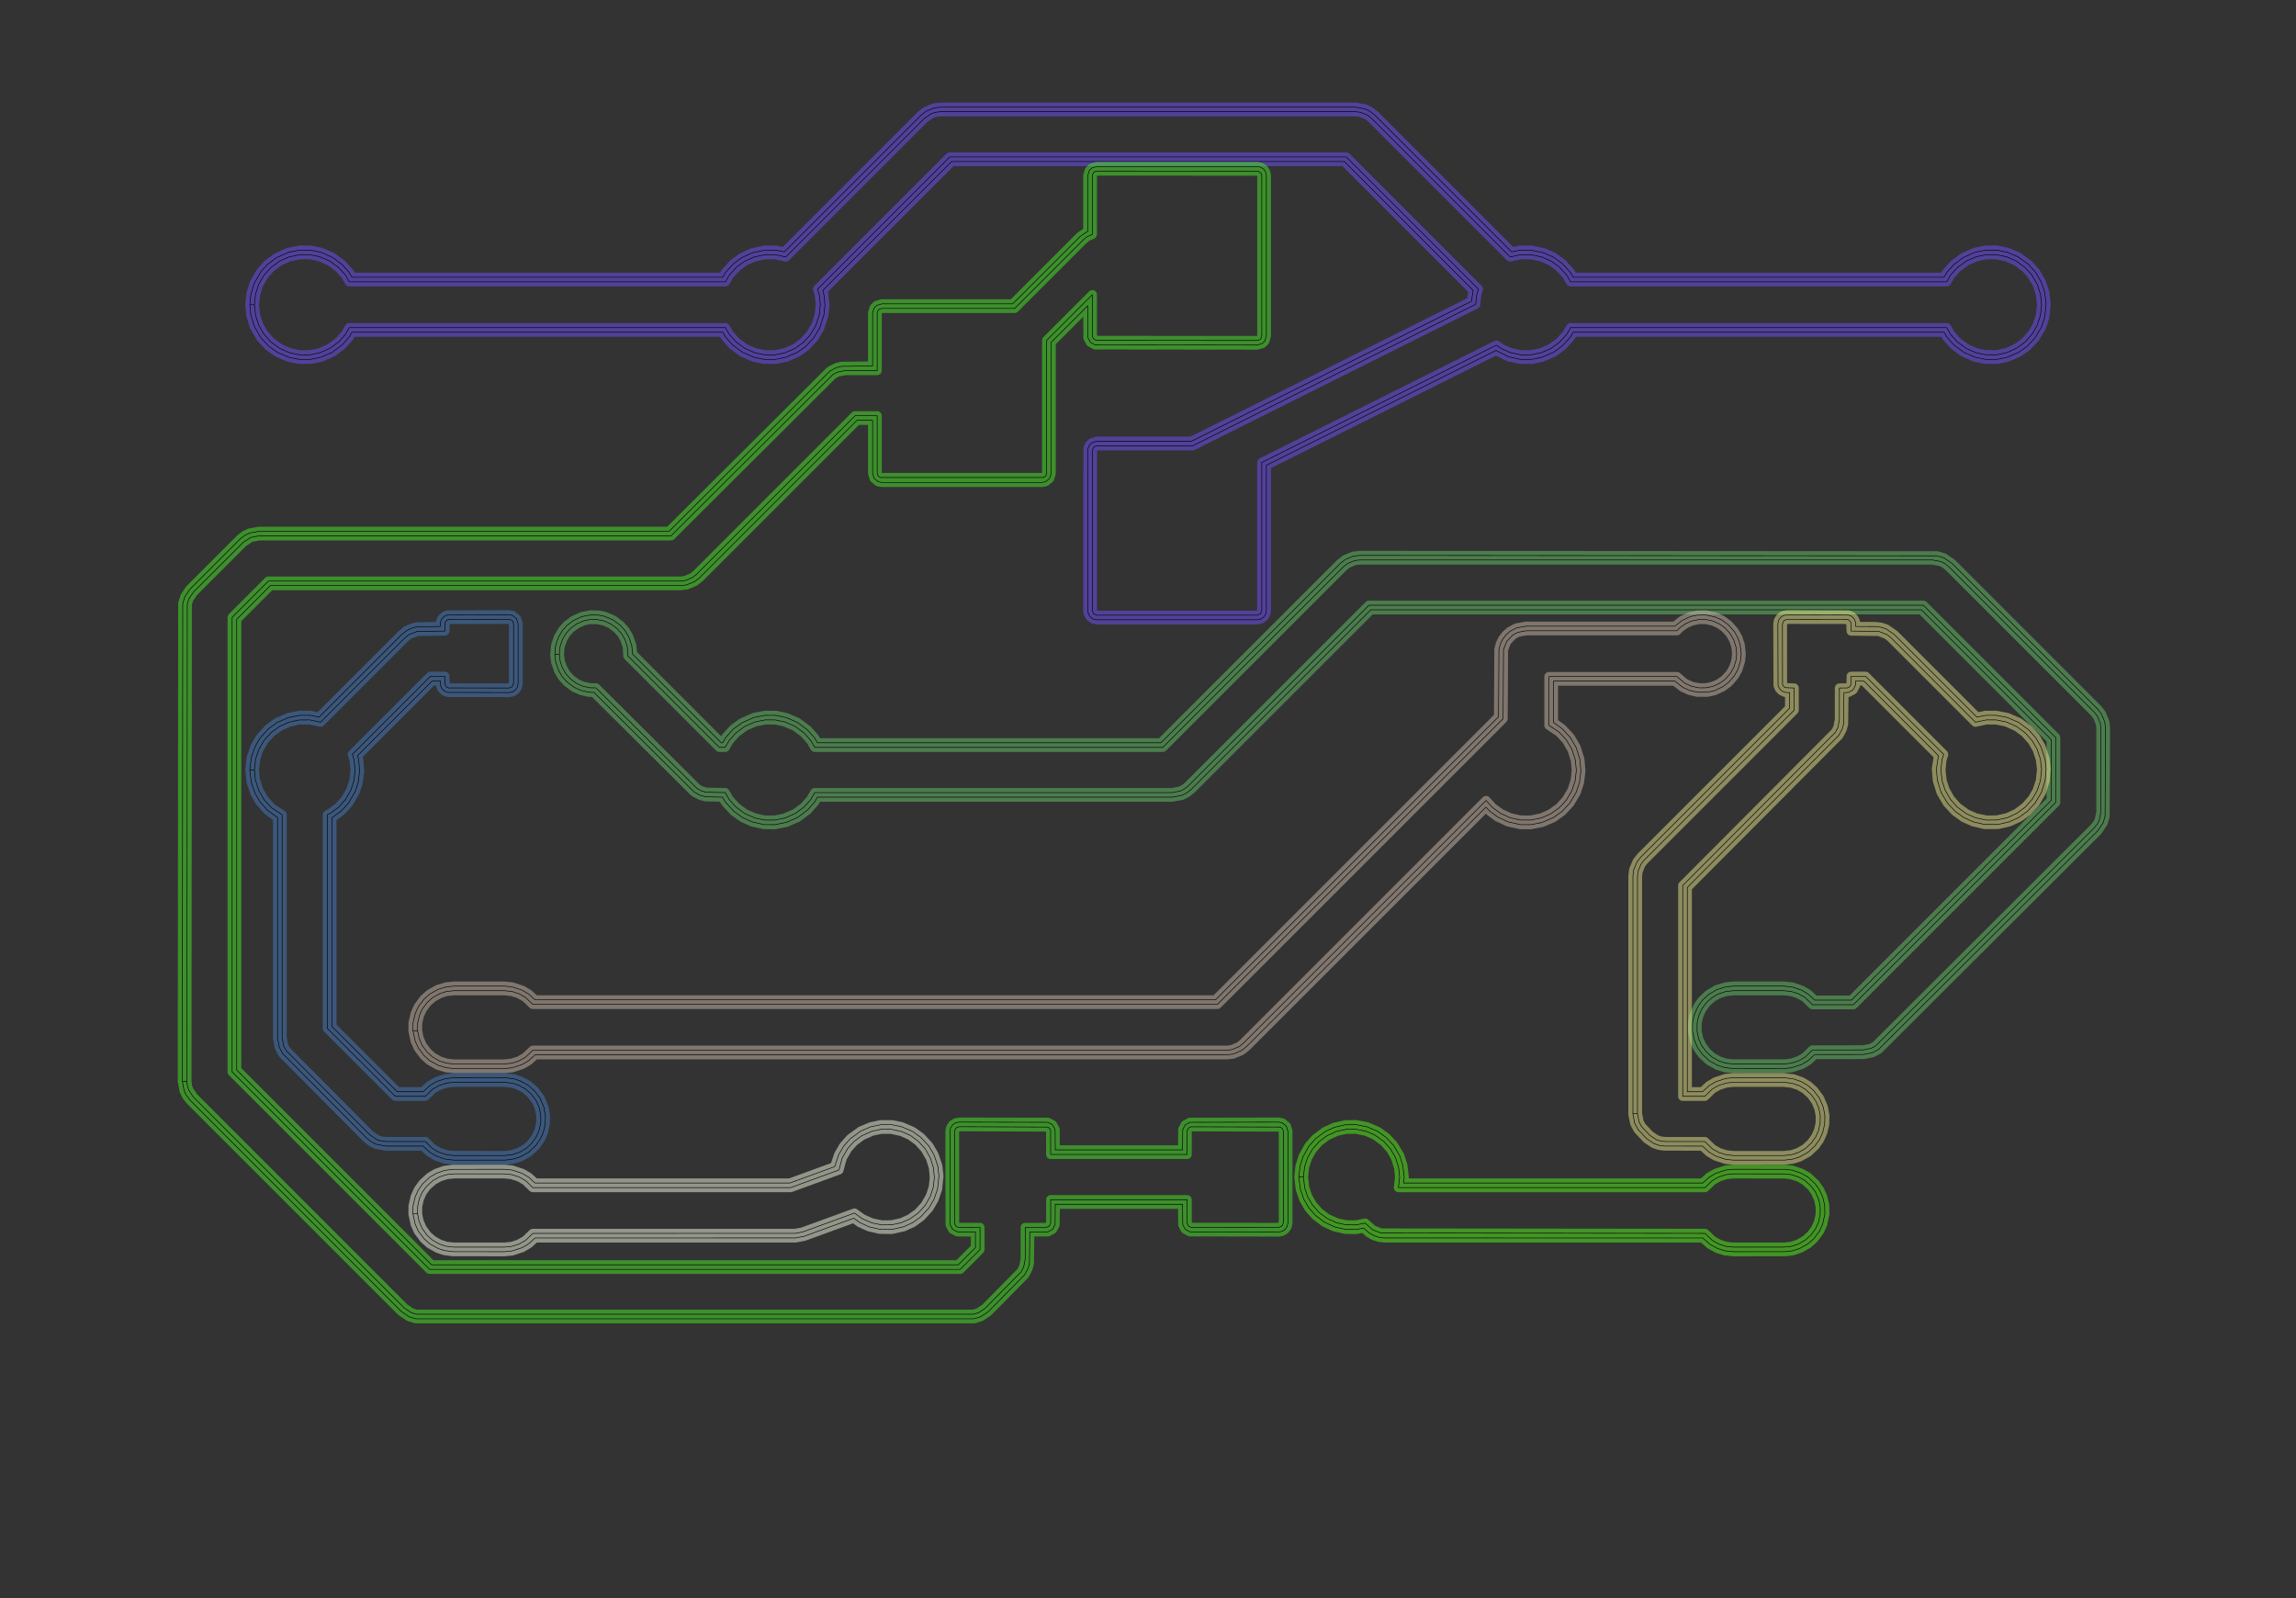 <?xml version="1.0" standalone="no"?>
<!DOCTYPE svg PUBLIC "-//W3C//DTD SVG 1.1//EN"
"http://www.w3.org/Graphics/SVG/1.1/DTD/svg11.dtd">
<!-- original:
<svg width="189.506" height="131.906" viewBox="0 0 3948.03 2748.03" version="1.1"
-->
<svg width="1895.06" height="1319.06" viewBox="0 0 3948.03 2748.03" version="1.1"
xmlns="http://www.w3.org/2000/svg"
xmlns:xlink="http://www.w3.org/1999/xlink">
<rect x="0" y="0" width="3948.03" height="2748.03" fill="#333333" stroke="none"/>
<polyline points="954.022,1125.66 955.398,1110.1 960.47,1095.32 967.756,1083.39 974.916,1075.44 986.018,1066.95 1000.18,1060.36 1015.52,1057.37 1029.49,1057.71 1039.96,1059.93 1054.33,1066.05 1066.82,1075.44 1075.01,1084.68 1081.26,1095.32 1086.33,1110.1 1087.75,1124.79 1240.23,1277.27 1242.44,1277.27 1248.64,1267.22 1260.82,1253.83 1275.41,1243.12 1296.42,1233.76 1315.79,1230 1333.89,1230.08 1351.61,1233.76 1371.24,1242.22 1388.38,1254.99 1400.43,1268.5 1405.59,1277.27 1996.25,1277.27 2304.74,968.778 2313.15,962.17 2327.17,956.358 2337.79,955.084 3330.98,955.756 3342.68,959.304 3356.44,968.778 3606.77,1219.1 3613.38,1227.51 3619.19,1241.54 3620.46,1252.16 3619.79,1403.46 3616.24,1415.16 3606.77,1428.93 3230.26,1804.48 3219.49,1810.24 3204.59,1813.21 3120.48,1813.28 3108.98,1823.87 3097.61,1830.53 3080.43,1836.11 3067.32,1837.4 2979.06,1837.31 2965.97,1835.85 2953.42,1831.86 2939.05,1823.87 2927.01,1812.67 2919.34,1801.97 2913.9,1789.97 2910.14,1772.3 2910.49,1757.5 2912.88,1746.23 2920.23,1729.72 2927.01,1720.4 2937.77,1710.24 2951.88,1701.8 2967.6,1696.96 2980.71,1695.67 3067.32,1695.67 3082.06,1697.22 3097.61,1702.54 3108.98,1709.2 3120.47,1719.78 3183.69,1719.78 3526.97,1376.51 3526.97,1271.52 3304.03,1048.58 2357.16,1048.58 2048.67,1357.07 2040.26,1363.68 2032.05,1367.73 2015.62,1370.76 1405.59,1370.76 1400.43,1379.53 1388.38,1393.04 1371.24,1405.81 1351.61,1414.27 1332.24,1418.03 1314.14,1417.95 1293.29,1413.25 1276.79,1405.81 1262.1,1395.24 1247.6,1379.53 1242.44,1370.76 1213.27,1370.09 1204.43,1367.73 1193.65,1361.96 1021.4,1190.66 1012.24,1190.32 998.644,1187.08 987.4,1181.98 974.916,1172.59 966.718,1163.35 960.47,1152.71 955.398,1137.93 954.022,1125.66 961.854,1124.84 963.1,1111.74 967.29,1099.26 973.088,1089.3 980.768,1080.71 992.072,1072.5 1003.41,1067.64 1013.88,1065.41 1026.22,1065.24 1038.32,1067.64 1050.39,1072.87 1060.96,1080.71 1068.64,1089.3 1074.44,1099.26 1078.63,1111.74 1079.57,1127.75 1236.97,1285.14 1246.99,1285.14 1253.98,1273.13 1265.5,1260.26 1280.73,1249.04 1298.06,1241.46 1315.79,1237.87 1333.06,1237.92 1349.97,1241.46 1367.3,1249.04 1382.53,1260.26 1394.05,1273.13 1401.04,1285.14 1999.51,1285.14 2310.3,974.346 2316.86,969.114 2329.46,963.894 2337.79,962.958 3323.39,962.958 3337.54,965.658 3344.32,969.114 3350.88,974.344 3601.2,1224.67 3606.43,1231.22 3611.65,1243.82 3612.59,1252.16 3612.59,1395.87 3609.89,1410.02 3606.43,1416.81 3601.2,1423.36 3225.27,1798.4 3217.2,1802.71 3203.82,1805.37 3116.57,1805.41 3104.35,1817.5 3093.68,1823.71 3080.42,1828.15 3068.15,1829.48 2979.88,1829.48 2967.61,1828.15 2955.86,1824.38 2943.68,1817.5 2934.48,1809.27 2926.16,1798.03 2921.09,1786.77 2918.19,1773.93 2918.19,1759.14 2921.09,1746.3 2926.6,1734.35 2934.48,1723.8 2944.37,1715.12 2954.35,1709.36 2967.61,1704.92 2980.71,1703.54 3067.32,1703.54 3079.6,1704.79 3092.17,1708.69 3103.66,1715.12 3116.57,1727.66 3186.95,1727.66 3534.84,1379.77 3534.84,1268.26 3307.29,1040.71 2353.9,1040.71 2043.1,1351.5 2036.55,1356.73 2029.76,1360.19 2015.62,1362.89 1401.04,1362.89 1394.05,1374.9 1382.53,1387.77 1367.99,1398.54 1349.97,1406.57 1332.24,1410.16 1314.97,1410.11 1298.06,1406.57 1280.73,1398.99 1265.5,1387.77 1253.98,1374.9 1246.99,1362.89 1214.05,1362.26 1205.29,1359.6 1198.65,1355.88 1024.66,1182.79 1013.88,1182.62 1001.85,1179.88 991.338,1175.16 980.768,1167.32 973.088,1158.73 966.62,1147.27 963.1,1136.29 961.854,1124.84" style="stroke:rgb(103,198,105);stroke-width:15.748;fill:none;stroke-opacity:0.5;stroke-linecap:round;stroke-linejoin:round;;fill:none"/>
<polyline points="954.022,1125.66 955.398,1110.1 960.47,1095.32 967.756,1083.39 974.916,1075.44 986.018,1066.95 1000.18,1060.36 1015.52,1057.37 1029.49,1057.71 1039.96,1059.93 1054.33,1066.05 1066.82,1075.44 1075.01,1084.68 1081.26,1095.32 1086.33,1110.1 1087.75,1124.79 1240.23,1277.27 1242.44,1277.27 1248.64,1267.22 1260.82,1253.83 1275.41,1243.12 1296.42,1233.76 1315.79,1230 1333.89,1230.08 1351.61,1233.76 1371.24,1242.22 1388.38,1254.99 1400.43,1268.5 1405.59,1277.27 1996.25,1277.27 2304.74,968.778 2313.15,962.17 2327.17,956.358 2337.79,955.084 3330.98,955.756 3342.68,959.304 3356.44,968.778 3606.77,1219.1 3613.38,1227.51 3619.19,1241.54 3620.46,1252.16 3619.79,1403.46 3616.24,1415.16 3606.77,1428.93 3230.26,1804.48 3219.49,1810.24 3204.59,1813.21 3120.48,1813.28 3108.98,1823.87 3097.61,1830.53 3080.43,1836.11 3067.32,1837.4 2979.06,1837.31 2965.97,1835.85 2953.42,1831.86 2939.05,1823.87 2927.01,1812.67 2919.34,1801.97 2913.9,1789.97 2910.14,1772.3 2910.49,1757.5 2912.88,1746.23 2920.23,1729.72 2927.01,1720.4 2937.77,1710.24 2951.88,1701.8 2967.6,1696.96 2980.71,1695.67 3067.32,1695.67 3082.06,1697.22 3097.61,1702.54 3108.98,1709.2 3120.47,1719.78 3183.69,1719.78 3526.97,1376.51 3526.97,1271.52 3304.03,1048.58 2357.16,1048.58 2048.67,1357.07 2040.26,1363.68 2032.05,1367.73 2015.62,1370.76 1405.59,1370.76 1400.43,1379.53 1388.38,1393.04 1371.24,1405.81 1351.61,1414.27 1332.24,1418.03 1314.14,1417.95 1293.29,1413.25 1276.79,1405.81 1262.1,1395.24 1247.6,1379.53 1242.44,1370.76 1213.27,1370.09 1204.43,1367.73 1193.65,1361.96 1021.4,1190.66 1012.24,1190.32 998.644,1187.08 987.4,1181.98 974.916,1172.59 966.718,1163.35 960.47,1152.71 955.398,1137.93 954.022,1125.66 961.854,1124.84 963.1,1111.74 967.29,1099.26 973.088,1089.3 980.768,1080.71 992.072,1072.5 1003.41,1067.64 1013.88,1065.41 1026.22,1065.24 1038.32,1067.64 1050.39,1072.87 1060.96,1080.71 1068.64,1089.3 1074.44,1099.26 1078.63,1111.74 1079.57,1127.75 1236.97,1285.14 1246.99,1285.14 1253.98,1273.13 1265.5,1260.26 1280.73,1249.04 1298.06,1241.46 1315.79,1237.87 1333.06,1237.92 1349.97,1241.46 1367.3,1249.04 1382.53,1260.26 1394.05,1273.13 1401.04,1285.14 1999.51,1285.14 2310.3,974.346 2316.86,969.114 2329.46,963.894 2337.79,962.958 3323.39,962.958 3337.54,965.658 3344.32,969.114 3350.88,974.344 3601.2,1224.67 3606.43,1231.22 3611.65,1243.82 3612.59,1252.16 3612.59,1395.87 3609.89,1410.02 3606.43,1416.81 3601.2,1423.36 3225.27,1798.4 3217.2,1802.71 3203.82,1805.37 3116.57,1805.41 3104.35,1817.5 3093.68,1823.71 3080.42,1828.15 3068.15,1829.48 2979.88,1829.48 2967.61,1828.15 2955.86,1824.38 2943.68,1817.5 2934.48,1809.27 2926.16,1798.03 2921.09,1786.77 2918.19,1773.93 2918.19,1759.14 2921.09,1746.3 2926.6,1734.35 2934.48,1723.8 2944.37,1715.12 2954.35,1709.36 2967.61,1704.92 2980.71,1703.54 3067.32,1703.54 3079.6,1704.79 3092.17,1708.69 3103.66,1715.12 3116.57,1727.66 3186.95,1727.66 3534.84,1379.77 3534.84,1268.26 3307.29,1040.71 2353.9,1040.71 2043.1,1351.5 2036.55,1356.73 2029.76,1360.19 2015.62,1362.89 1401.04,1362.89 1394.05,1374.9 1382.53,1387.77 1367.99,1398.54 1349.97,1406.57 1332.24,1410.16 1314.97,1410.11 1298.06,1406.57 1280.73,1398.99 1265.5,1387.77 1253.98,1374.9 1246.99,1362.89 1214.05,1362.26 1205.29,1359.6 1198.65,1355.88 1024.66,1182.79 1013.88,1182.62 1001.85,1179.88 991.338,1175.16 980.768,1167.32 973.088,1158.73 966.62,1147.27 963.1,1136.29 961.854,1124.84" style="stroke:rgb(0,0,0);stroke-width:1px;fill:none;stroke-opacity:1;stroke-linecap:round;stroke-linejoin:round;;fill:none"/>
<polyline points="429.566,524.016 431.374,542.024 437.142,560.892 448.642,580.812 462.098,595.24 476.79,605.81 496.422,614.268 514.142,617.946 533.888,617.946 551.608,614.268 571.24,605.81 588.378,593.038 600.456,579.488 605.238,571.262 1242.79,571.262 1247.57,579.488 1259.65,593.038 1276.79,605.81 1296.42,614.268 1314.14,617.946 1333.89,617.946 1351.61,614.268 1371.24,605.81 1385.93,595.24 1399.39,580.812 1409.55,563.9 1416.66,542.024 1418.46,524.016 1416.66,506.006 1414.84,499.302 1636.38,277.762 2311.65,277.76 2533.19,499.302 2530.1,518.148 2049.06,758.666 1886.22,758.666 1877.47,761.32 1873.12,765.666 1870.77,771.342 1870.47,1050.02 1871.67,1056.04 1875.08,1061.15 1880.19,1064.56 1886.22,1065.76 2161.82,1065.76 2167.84,1064.56 2172.95,1061.15 2176.36,1056.04 2177.56,1050.02 2177.56,800.066 2572.34,602.68 2593.29,613.25 2614.14,617.946 2633.89,617.946 2651.61,614.268 2671.24,605.81 2685.93,595.24 2700.46,579.488 2705.24,571.262 3342.79,571.262 3347.57,579.488 3359.65,593.038 3376.79,605.81 3396.42,614.268 3414.14,617.946 3433.89,617.946 3451.61,614.268 3471.24,605.81 3485.93,595.24 3499.39,580.812 3510.3,562.43 3515.97,545.244 3518.38,522.368 3515.97,502.786 3510.3,485.6 3500.43,468.5 3488.38,454.992 3469.77,441.472 3451.61,433.762 3433.89,430.084 3414.14,430.084 3396.42,433.762 3376.79,442.22 3359.65,454.992 3347.57,468.542 3342.79,476.766 2705.24,476.766 2700.46,468.542 2685.93,452.79 2671.24,442.22 2654.74,434.78 2632.24,429.998 2614.14,430.084 2599.27,433.158 2364.07,197.958 2355.66,191.348 2347.45,187.302 2331.01,184.264 1617.02,184.264 1606.4,185.538 1592.37,191.348 1583.96,197.958 1348.76,433.158 1333.89,430.084 1315.79,429.998 1293.29,434.78 1275.41,443.118 1260.82,453.826 1247.57,468.542 1242.79,476.766 605.238,476.766 600.456,468.542 588.378,454.992 571.24,442.22 551.608,433.762 533.888,430.084 515.788,429.998 496.422,433.762 475.408,443.118 459.652,454.992 448.642,467.218 437.142,487.138 431.374,506.006 429.566,524.016 437.44,524.016 439.546,542.81 444.926,559.228 453.526,574.21 465.502,587.77 480.728,598.99 498.058,606.566 514.966,610.114 533.064,610.114 549.972,606.566 567.302,598.99 582.528,587.77 594.07,574.88 600.658,563.388 1247.37,563.388 1253.96,574.88 1265.5,587.77 1280.73,598.99 1298.06,606.566 1314.97,610.114 1333.06,610.114 1349.97,606.566 1367.3,598.99 1381.3,588.87 1393.54,575.542 1403.1,559.228 1408.83,541.2 1410.55,523.192 1408.83,506.83 1405.86,497.146 1633.12,269.886 2314.91,269.886 2542.17,497.146 2539.2,506.83 2537.48,523.258 2050.92,766.54 1886.22,766.54 1881.84,767.868 1878.49,772.878 1878.34,1050.02 1880.65,1055.58 1886.22,1057.89 2161.82,1057.89 2167.38,1055.58 2169.69,1050.02 2169.69,795.2 2573.09,593.498 2581.46,599.364 2596.49,606.056 2614.15,609.986 2632.24,610.158 2649.97,606.566 2666.57,599.364 2681.3,588.87 2694.07,574.88 2700.66,563.388 3347.37,563.388 3353.96,574.88 3365.5,587.77 3381.46,599.364 3397.26,606.352 3414.15,609.986 3433.88,609.986 3450.77,606.352 3467.99,598.542 3482.53,587.77 3494.5,574.21 3502.73,559.962 3508.48,542.81 3510.55,524.838 3508.83,506.83 3503.1,488.802 3493.54,472.488 3482.53,460.26 3467.99,449.488 3450.77,441.678 3432.24,437.872 3415.79,437.872 3398.06,441.464 3381.46,448.666 3365.5,460.26 3353.96,473.15 3347.37,484.64 2700.66,484.64 2694.07,473.15 2681.3,459.16 2667.99,449.488 2651.54,441.974 2632.24,437.872 2614.15,438.044 2596.82,441.846 2358.5,203.524 2351.95,198.294 2339.35,193.074 2331.01,192.138 1617.02,192.138 1608.68,193.074 1601.44,195.428 1589.53,203.526 1351.19,441.862 1333.06,437.916 1315.79,437.872 1296.49,441.974 1280.73,449.04 1266.73,459.16 1253.96,473.15 1247.37,484.64 600.658,484.64 594.07,473.15 582.528,460.26 567.302,449.04 549.972,441.464 533.064,437.916 515.788,437.872 496.492,441.974 480.728,449.04 465.502,460.26 453.976,473.128 444.926,488.802 439.546,505.22 437.44,524.016" style="stroke:rgb(115,81,255);stroke-width:15.748;fill:none;stroke-opacity:0.5;stroke-linecap:round;stroke-linejoin:round;;fill:none"/>
<polyline points="429.566,524.016 431.374,542.024 437.142,560.892 448.642,580.812 462.098,595.24 476.79,605.81 496.422,614.268 514.142,617.946 533.888,617.946 551.608,614.268 571.24,605.81 588.378,593.038 600.456,579.488 605.238,571.262 1242.79,571.262 1247.57,579.488 1259.65,593.038 1276.79,605.81 1296.42,614.268 1314.14,617.946 1333.89,617.946 1351.61,614.268 1371.24,605.81 1385.93,595.24 1399.39,580.812 1409.55,563.9 1416.66,542.024 1418.46,524.016 1416.66,506.006 1414.84,499.302 1636.38,277.762 2311.65,277.76 2533.19,499.302 2530.1,518.148 2049.06,758.666 1886.22,758.666 1877.47,761.32 1873.12,765.666 1870.77,771.342 1870.47,1050.02 1871.67,1056.04 1875.08,1061.15 1880.19,1064.56 1886.22,1065.76 2161.82,1065.76 2167.84,1064.56 2172.95,1061.15 2176.36,1056.04 2177.56,1050.02 2177.56,800.066 2572.34,602.68 2593.29,613.25 2614.14,617.946 2633.89,617.946 2651.61,614.268 2671.24,605.81 2685.93,595.24 2700.46,579.488 2705.24,571.262 3342.79,571.262 3347.57,579.488 3359.65,593.038 3376.79,605.81 3396.42,614.268 3414.14,617.946 3433.89,617.946 3451.61,614.268 3471.24,605.81 3485.93,595.24 3499.39,580.812 3510.3,562.43 3515.97,545.244 3518.38,522.368 3515.97,502.786 3510.3,485.6 3500.43,468.5 3488.38,454.992 3469.77,441.472 3451.61,433.762 3433.89,430.084 3414.14,430.084 3396.42,433.762 3376.79,442.22 3359.65,454.992 3347.57,468.542 3342.79,476.766 2705.24,476.766 2700.46,468.542 2685.93,452.79 2671.24,442.22 2654.74,434.78 2632.24,429.998 2614.14,430.084 2599.27,433.158 2364.07,197.958 2355.66,191.348 2347.45,187.302 2331.01,184.264 1617.02,184.264 1606.4,185.538 1592.37,191.348 1583.96,197.958 1348.76,433.158 1333.89,430.084 1315.79,429.998 1293.29,434.78 1275.41,443.118 1260.82,453.826 1247.57,468.542 1242.79,476.766 605.238,476.766 600.456,468.542 588.378,454.992 571.24,442.22 551.608,433.762 533.888,430.084 515.788,429.998 496.422,433.762 475.408,443.118 459.652,454.992 448.642,467.218 437.142,487.138 431.374,506.006 429.566,524.016 437.44,524.016 439.546,542.81 444.926,559.228 453.526,574.21 465.502,587.77 480.728,598.99 498.058,606.566 514.966,610.114 533.064,610.114 549.972,606.566 567.302,598.99 582.528,587.77 594.07,574.88 600.658,563.388 1247.37,563.388 1253.96,574.88 1265.5,587.77 1280.73,598.99 1298.06,606.566 1314.97,610.114 1333.06,610.114 1349.97,606.566 1367.3,598.99 1381.3,588.87 1393.54,575.542 1403.1,559.228 1408.83,541.2 1410.55,523.192 1408.83,506.83 1405.86,497.146 1633.12,269.886 2314.91,269.886 2542.17,497.146 2539.2,506.83 2537.48,523.258 2050.92,766.54 1886.22,766.54 1881.84,767.868 1878.49,772.878 1878.34,1050.02 1880.65,1055.58 1886.22,1057.89 2161.82,1057.89 2167.38,1055.58 2169.69,1050.02 2169.69,795.2 2573.09,593.498 2581.46,599.364 2596.49,606.056 2614.15,609.986 2632.24,610.158 2649.97,606.566 2666.57,599.364 2681.3,588.87 2694.07,574.88 2700.66,563.388 3347.37,563.388 3353.96,574.88 3365.5,587.77 3381.46,599.364 3397.26,606.352 3414.15,609.986 3433.88,609.986 3450.77,606.352 3467.99,598.542 3482.53,587.77 3494.5,574.21 3502.73,559.962 3508.48,542.81 3510.55,524.838 3508.83,506.83 3503.1,488.802 3493.54,472.488 3482.53,460.26 3467.99,449.488 3450.77,441.678 3432.24,437.872 3415.79,437.872 3398.06,441.464 3381.46,448.666 3365.5,460.26 3353.96,473.15 3347.37,484.64 2700.66,484.64 2694.07,473.15 2681.3,459.16 2667.99,449.488 2651.54,441.974 2632.24,437.872 2614.15,438.044 2596.82,441.846 2358.5,203.524 2351.95,198.294 2339.35,193.074 2331.01,192.138 1617.02,192.138 1608.68,193.074 1601.44,195.428 1589.53,203.526 1351.19,441.862 1333.06,437.916 1315.79,437.872 1296.49,441.974 1280.73,449.04 1266.73,459.16 1253.96,473.15 1247.37,484.64 600.658,484.64 594.07,473.15 582.528,460.26 567.302,449.04 549.972,441.464 533.064,437.916 515.788,437.872 496.492,441.974 480.728,449.04 465.502,460.26 453.976,473.128 444.926,488.802 439.546,505.22 437.44,524.016" style="stroke:rgb(0,0,0);stroke-width:1px;fill:none;stroke-opacity:1;stroke-linecap:round;stroke-linejoin:round;;fill:none"/>
<polyline points="313.564,1859.26 314.236,1037.85 317.784,1026.15 326.22,1013.53 413.526,926.22 420.79,920.648 429.002,916.602 445.438,913.564 1150.55,913.564 1427,638.066 1437.78,632.304 1446.62,629.938 1500.47,629.266 1500.47,538.216 1503.12,529.466 1507.47,525.12 1516.21,522.466 1741.45,522.466 1857.16,406.76 1870.47,397.532 1870.47,302.016 1873.12,293.266 1877.47,288.92 1886.22,286.266 2161.82,286.266 2167.84,287.466 2172.95,290.88 2176.36,295.988 2177.56,302.014 2177.56,577.616 2174.91,586.364 2170.56,590.71 2161.82,593.364 1883.14,593.06 1875.08,588.75 1870.77,580.688 1870.47,525.674 1807.56,588.578 1807.56,813.816 1804.91,822.564 1797.84,828.364 1791.82,829.564 1516.21,829.564 1510.19,828.364 1503.12,822.564 1500.47,813.814 1500.47,722.764 1473.58,722.764 1202.97,993.368 1194.56,999.978 1180.53,1005.79 1169.91,1007.06 464.8,1007.06 407.06,1064.8 407.06,1839.9 742.03,2174.87 1647.79,2174.87 1677.27,2145.39 1677.27,2118.5 1646.14,2118.2 1638.08,2113.89 1633.77,2105.83 1633.46,1945.27 1634.66,1939.25 1638.08,1934.14 1643.19,1930.73 1649.21,1929.53 1801.89,1929.83 1809.95,1934.14 1814.26,1942.2 1814.57,1977.27 2033.46,1977.27 2033.77,1942.2 2038.08,1934.14 2046.14,1929.83 2198.82,1929.53 2204.84,1930.73 2211.91,1936.53 2214.57,1945.27 2214.57,2102.76 2213.37,2108.78 2209.95,2113.89 2204.84,2117.3 2198.82,2118.5 2046.14,2118.2 2038.08,2113.89 2033.77,2105.83 2033.46,2070.76 1814.57,2070.76 1814.26,2105.83 1809.95,2113.89 1801.89,2118.2 1770.76,2118.5 1770.09,2172.35 1767.73,2181.19 1761.96,2191.97 1699.07,2255.71 1686.44,2264.14 1674.75,2267.69 715.076,2267.69 703.38,2264.14 689.612,2254.67 327.258,1892.31 320.648,1883.91 316.602,1875.69 313.564,1859.26 321.438,1859.26 322.072,1038.62 324.728,1029.86 332.824,1017.95 418.522,932.306 431.288,924.138 445.438,921.438 1153.81,921.44 1432,644.152 1440.07,639.84 1453.44,637.178 1508.34,637.14 1508.34,538.216 1509.67,533.84 1511.84,531.668 1516.21,530.34 1744.71,530.342 1862.73,412.326 1869.28,407.096 1878.34,402.95 1878.34,302.016 1879.67,297.64 1881.84,295.468 1886.22,294.14 2163.35,294.292 2168.36,297.64 2169.69,302.014 2169.69,577.616 2168.36,581.99 2166.19,584.162 2161.82,585.49 1884.68,585.338 1879.67,581.99 1878.34,577.616 1878.34,506.666 1799.69,585.318 1799.69,813.816 1798.36,818.19 1794.83,821.09 1513.2,821.09 1509.67,818.19 1508.34,813.814 1508.34,714.89 1470.32,714.888 1197.4,987.802 1190.85,993.032 1178.25,998.252 1169.91,999.188 461.54,999.186 399.186,1061.54 399.188,1843.16 738.77,2182.74 1651.05,2182.74 1685.14,2148.65 1685.14,2110.63 1647.68,2110.48 1643.64,2108.32 1641.49,2104.29 1641.34,1945.27 1643.64,1939.71 1649.21,1937.4 1801.83,1938 1805.37,1940.9 1806.54,1943.74 1806.69,1985.14 2041.34,1985.14 2041.49,1943.74 2043.64,1939.71 2047.68,1937.55 2201.83,1938 2205.37,1940.9 2206.69,1945.27 2206.69,2102.76 2204.39,2108.32 2198.82,2110.63 2047.68,2110.48 2043.64,2108.32 2041.49,2104.29 2041.34,2062.89 1806.69,2062.89 1806.69,2102.76 1804.39,2108.32 1798.82,2110.63 1762.89,2110.63 1762.85,2165.53 1760.19,2178.9 1755.88,2186.97 1694.07,2249.62 1682.73,2257.2 1673.97,2259.85 715.848,2259.85 707.092,2257.2 695.178,2249.1 332.824,1886.75 324.728,1874.83 322.374,1867.59 321.438,1859.26" style="stroke:rgb(74,236,41);stroke-width:15.748;fill:none;stroke-opacity:0.5;stroke-linecap:round;stroke-linejoin:round;;fill:none"/>
<polyline points="313.564,1859.26 314.236,1037.85 317.784,1026.15 326.22,1013.53 413.526,926.22 420.79,920.648 429.002,916.602 445.438,913.564 1150.55,913.564 1427,638.066 1437.78,632.304 1446.62,629.938 1500.47,629.266 1500.47,538.216 1503.12,529.466 1507.47,525.12 1516.21,522.466 1741.45,522.466 1857.16,406.76 1870.47,397.532 1870.47,302.016 1873.12,293.266 1877.47,288.92 1886.22,286.266 2161.82,286.266 2167.84,287.466 2172.95,290.88 2176.36,295.988 2177.56,302.014 2177.56,577.616 2174.91,586.364 2170.56,590.71 2161.82,593.364 1883.14,593.06 1875.08,588.75 1870.77,580.688 1870.47,525.674 1807.56,588.578 1807.56,813.816 1804.91,822.564 1797.84,828.364 1791.82,829.564 1516.21,829.564 1510.19,828.364 1503.12,822.564 1500.47,813.814 1500.47,722.764 1473.58,722.764 1202.97,993.368 1194.56,999.978 1180.53,1005.79 1169.91,1007.06 464.8,1007.06 407.06,1064.8 407.06,1839.9 742.03,2174.87 1647.79,2174.87 1677.27,2145.39 1677.27,2118.5 1646.14,2118.2 1638.08,2113.89 1633.77,2105.83 1633.46,1945.27 1634.66,1939.25 1638.08,1934.14 1643.19,1930.73 1649.21,1929.53 1801.89,1929.83 1809.95,1934.14 1814.26,1942.2 1814.57,1977.27 2033.46,1977.27 2033.77,1942.2 2038.08,1934.14 2046.14,1929.83 2198.82,1929.53 2204.84,1930.73 2211.91,1936.53 2214.57,1945.27 2214.57,2102.76 2213.37,2108.78 2209.95,2113.89 2204.84,2117.3 2198.82,2118.5 2046.14,2118.2 2038.08,2113.89 2033.77,2105.83 2033.46,2070.76 1814.57,2070.76 1814.26,2105.83 1809.95,2113.89 1801.89,2118.2 1770.76,2118.5 1770.09,2172.35 1767.73,2181.19 1761.96,2191.97 1699.07,2255.71 1686.44,2264.14 1674.75,2267.69 715.076,2267.69 703.38,2264.14 689.612,2254.67 327.258,1892.31 320.648,1883.91 316.602,1875.69 313.564,1859.26 321.438,1859.26 322.072,1038.62 324.728,1029.86 332.824,1017.95 418.522,932.306 431.288,924.138 445.438,921.438 1153.81,921.44 1432,644.152 1440.07,639.84 1453.44,637.178 1508.34,637.14 1508.34,538.216 1509.67,533.84 1511.84,531.668 1516.21,530.34 1744.71,530.342 1862.73,412.326 1869.28,407.096 1878.34,402.95 1878.34,302.016 1879.67,297.64 1881.84,295.468 1886.22,294.14 2163.35,294.292 2168.36,297.64 2169.69,302.014 2169.69,577.616 2168.36,581.99 2166.19,584.162 2161.82,585.49 1884.68,585.338 1879.67,581.99 1878.34,577.616 1878.34,506.666 1799.69,585.318 1799.69,813.816 1798.36,818.19 1794.83,821.09 1513.2,821.09 1509.67,818.19 1508.34,813.814 1508.34,714.89 1470.32,714.888 1197.4,987.802 1190.85,993.032 1178.25,998.252 1169.91,999.188 461.54,999.186 399.186,1061.54 399.188,1843.16 738.77,2182.74 1651.05,2182.74 1685.14,2148.65 1685.14,2110.63 1647.68,2110.48 1643.64,2108.32 1641.49,2104.29 1641.34,1945.27 1643.64,1939.71 1649.21,1937.4 1801.83,1938 1805.37,1940.9 1806.54,1943.74 1806.69,1985.14 2041.34,1985.14 2041.49,1943.74 2043.64,1939.71 2047.68,1937.55 2201.83,1938 2205.37,1940.9 2206.69,1945.27 2206.69,2102.76 2204.39,2108.32 2198.82,2110.63 2047.68,2110.48 2043.64,2108.32 2041.49,2104.29 2041.34,2062.89 1806.69,2062.89 1806.69,2102.76 1804.39,2108.32 1798.82,2110.63 1762.89,2110.63 1762.85,2165.53 1760.19,2178.9 1755.88,2186.97 1694.07,2249.62 1682.73,2257.2 1673.97,2259.85 715.848,2259.85 707.092,2257.2 695.178,2249.1 332.824,1886.75 324.728,1874.83 322.374,1867.59 321.438,1859.26" style="stroke:rgb(0,0,0);stroke-width:1px;fill:none;stroke-opacity:1;stroke-linecap:round;stroke-linejoin:round;;fill:none"/>
<polyline points="710.144,1772.3 710.23,1759.13 713.9,1743.1 719.336,1731.1 729.21,1717.95 739.054,1709.2 753.422,1701.2 767.602,1696.96 780.708,1695.67 867.322,1695.67 880.428,1696.96 897.614,1702.54 908.976,1709.2 920.022,1719.28 2090.05,1719.29 2576.77,1232.57 2577.45,1116.33 2579.84,1107.39 2583.94,1099.09 2589.57,1091.75 2596.52,1085.65 2607.39,1079.84 2624.02,1076.77 2880.02,1076.77 2892.32,1066.95 2906.48,1060.36 2918.54,1057.71 2932.51,1057.37 2949.39,1060.95 2960.63,1066.05 2971.95,1074.28 2982.21,1086.06 2988.31,1096.79 2992.2,1108.51 2994.09,1124.02 2992.89,1136.3 2988.31,1151.24 2982.21,1161.97 2971.95,1173.75 2962.01,1181.08 2947.85,1187.67 2935.79,1190.32 2918.54,1190.32 2904.94,1187.08 2893.7,1181.98 2880.02,1171.26 2671.26,1171.26 2671.24,1242.32 2685.93,1252.79 2700.43,1268.5 2710.3,1285.6 2716.66,1306.01 2718.38,1325.66 2715.97,1345.24 2710.3,1362.43 2699.39,1380.81 2685.93,1395.24 2671.24,1405.81 2651.61,1414.27 2632.24,1418.03 2614.14,1417.95 2593.29,1413.25 2575.41,1404.91 2562.1,1395.24 2555.05,1387.93 2143.03,1799.94 2134.55,1806.61 2120.34,1812.5 2109.62,1813.78 920.026,1813.78 908.976,1823.87 897.614,1830.53 880.428,1836.11 867.322,1837.4 780.708,1837.4 767.602,1836.11 753.422,1831.86 739.054,1823.87 729.21,1815.12 719.336,1801.97 713.9,1789.97 710.144,1772.3 718.018,1772.3 718.19,1759.14 721.094,1746.3 726.156,1735.04 734.478,1723.8 743.682,1715.57 755.856,1708.69 767.612,1704.92 780.708,1703.54 867.322,1703.54 880.418,1704.92 892.174,1708.69 903.656,1715.12 916.204,1727.16 2093.31,1727.16 2584.64,1235.83 2585.28,1117.1 2590.88,1102.8 2601.52,1091.74 2609.67,1087.38 2624.02,1084.64 2883.53,1084.64 2888.29,1079.61 2898.37,1072.5 2908.92,1067.85 2921.81,1065.24 2934.15,1065.41 2946.18,1068.15 2957.38,1073.32 2966.04,1079.61 2974.42,1088.66 2981.11,1100 2985.06,1112.55 2986.22,1124.02 2985.06,1135.48 2981.41,1147.27 2975.39,1158.04 2966.04,1168.42 2955.96,1175.53 2944.62,1180.39 2934.15,1182.62 2921.81,1182.79 2908.92,1180.18 2896.95,1174.71 2883.53,1163.39 2663.39,1163.39 2663.37,1247.24 2681.3,1259.16 2693.54,1272.49 2703.1,1288.8 2708.83,1306.83 2710.55,1324.84 2708.48,1342.81 2703.1,1359.23 2693.54,1375.54 2681.3,1388.87 2666.57,1399.36 2650.77,1406.35 2632.24,1410.16 2614.15,1409.99 2596.49,1406.06 2580.04,1398.54 2566.73,1388.87 2555.35,1376.49 2137.46,1794.37 2130.84,1799.67 2118.05,1804.96 2109.62,1805.91 916.206,1805.91 903.656,1817.95 892.174,1824.38 880.418,1828.15 867.322,1829.53 780.708,1829.53 767.612,1828.15 755.856,1824.38 743.682,1817.5 734.478,1809.27 725.78,1797.3 720.586,1785.2 718.018,1772.3" style="stroke:rgb(205,186,171);stroke-width:15.748;fill:none;stroke-opacity:0.5;stroke-linecap:round;stroke-linejoin:round;;fill:none"/>
<polyline points="710.144,1772.3 710.23,1759.13 713.9,1743.1 719.336,1731.1 729.21,1717.95 739.054,1709.2 753.422,1701.2 767.602,1696.96 780.708,1695.67 867.322,1695.67 880.428,1696.96 897.614,1702.54 908.976,1709.2 920.022,1719.28 2090.05,1719.29 2576.77,1232.57 2577.45,1116.33 2579.84,1107.39 2583.94,1099.09 2589.57,1091.75 2596.52,1085.65 2607.39,1079.84 2624.02,1076.77 2880.02,1076.77 2892.32,1066.95 2906.48,1060.36 2918.54,1057.71 2932.51,1057.37 2949.39,1060.95 2960.63,1066.05 2971.95,1074.28 2982.21,1086.06 2988.31,1096.79 2992.2,1108.51 2994.09,1124.02 2992.89,1136.3 2988.31,1151.24 2982.21,1161.97 2971.95,1173.75 2962.01,1181.08 2947.85,1187.67 2935.79,1190.32 2918.54,1190.32 2904.94,1187.08 2893.7,1181.98 2880.02,1171.26 2671.26,1171.26 2671.24,1242.32 2685.93,1252.79 2700.43,1268.5 2710.3,1285.6 2716.66,1306.01 2718.38,1325.66 2715.97,1345.24 2710.3,1362.43 2699.39,1380.81 2685.93,1395.24 2671.24,1405.81 2651.61,1414.27 2632.24,1418.03 2614.14,1417.95 2593.29,1413.25 2575.41,1404.91 2562.1,1395.24 2555.05,1387.93 2143.03,1799.94 2134.55,1806.61 2120.34,1812.5 2109.62,1813.78 920.026,1813.78 908.976,1823.87 897.614,1830.53 880.428,1836.11 867.322,1837.4 780.708,1837.4 767.602,1836.11 753.422,1831.86 739.054,1823.87 729.21,1815.12 719.336,1801.97 713.9,1789.97 710.144,1772.3 718.018,1772.3 718.19,1759.14 721.094,1746.3 726.156,1735.04 734.478,1723.8 743.682,1715.57 755.856,1708.69 767.612,1704.92 780.708,1703.54 867.322,1703.54 880.418,1704.92 892.174,1708.69 903.656,1715.12 916.204,1727.16 2093.31,1727.16 2584.64,1235.83 2585.28,1117.1 2590.88,1102.8 2601.52,1091.74 2609.67,1087.38 2624.02,1084.64 2883.53,1084.64 2888.29,1079.61 2898.37,1072.5 2908.92,1067.85 2921.81,1065.24 2934.15,1065.41 2946.18,1068.15 2957.38,1073.32 2966.04,1079.61 2974.42,1088.66 2981.11,1100 2985.06,1112.55 2986.22,1124.02 2985.06,1135.48 2981.41,1147.27 2975.39,1158.04 2966.04,1168.42 2955.96,1175.53 2944.62,1180.39 2934.15,1182.62 2921.81,1182.79 2908.92,1180.18 2896.95,1174.71 2883.53,1163.39 2663.39,1163.39 2663.37,1247.24 2681.3,1259.16 2693.54,1272.49 2703.1,1288.8 2708.83,1306.83 2710.55,1324.84 2708.48,1342.81 2703.1,1359.23 2693.54,1375.54 2681.3,1388.87 2666.57,1399.36 2650.77,1406.35 2632.24,1410.16 2614.15,1409.99 2596.49,1406.06 2580.04,1398.54 2566.73,1388.87 2555.35,1376.49 2137.46,1794.37 2130.84,1799.67 2118.05,1804.96 2109.62,1805.91 916.206,1805.91 903.656,1817.95 892.174,1824.38 880.418,1828.15 867.322,1829.53 780.708,1829.53 767.612,1828.15 755.856,1824.38 743.682,1817.5 734.478,1809.27 725.78,1797.3 720.586,1785.2 718.018,1772.3" style="stroke:rgb(0,0,0);stroke-width:1px;fill:none;stroke-opacity:1;stroke-linecap:round;stroke-linejoin:round;;fill:none"/>
<polyline points="710.144,2087.26 710.23,2074.09 713.9,2058.06 719.336,2046.06 727.006,2035.36 739.054,2024.16 750.416,2017.5 764.382,2012.6 779.062,2010.72 867.322,2010.63 880.428,2011.92 897.614,2017.5 908.976,2024.16 920.024,2034.25 1358.18,2034.25 1435.3,2006.1 1442.04,1985.72 1450.76,1970.79 1462.26,1957.89 1480.21,1944.85 1497.63,1937.47 1514.55,1933.96 1533.48,1933.96 1550.4,1937.47 1569.29,1945.6 1583.32,1955.69 1597.27,1970.79 1605.99,1985.72 1612.59,2005.19 1614.48,2022.37 1612.16,2044.43 1605.99,2062.31 1597.27,2077.24 1583.32,2092.34 1569.29,2102.43 1553.54,2109.54 1533.48,2114.07 1512.92,2113.81 1494.49,2109.54 1478.74,2102.43 1468.02,2094.75 1382.73,2125.88 1367.91,2128.68 920.024,2128.74 908.976,2138.83 897.614,2145.49 880.428,2151.07 867.322,2152.36 779.062,2152.28 764.382,2150.39 753.422,2146.83 739.054,2138.83 729.21,2130.08 719.336,2116.93 713.9,2104.93 710.144,2087.26 718.018,2087.26 718.19,2074.1 721.094,2061.26 726.156,2050 733.376,2039.99 744.374,2030.08 755.856,2023.65 768.426,2019.75 780.708,2018.5 867.322,2018.5 879.604,2019.75 892.174,2023.65 903.656,2030.08 916.204,2042.12 1359.57,2042.12 1442.58,2011.83 1448.19,1991.16 1457.65,1974.78 1468.11,1963.16 1481.99,1952.86 1499.26,1945.17 1514.56,1941.92 1531.83,1941.75 1550.33,1945.68 1565.35,1952.41 1578.7,1962.06 1590.9,1975.42 1599.84,1991.16 1605.01,2007.64 1606.65,2024.84 1604.89,2041.2 1599.84,2056.87 1590.9,2072.61 1578.7,2085.97 1564.62,2095.99 1550.33,2102.35 1533.47,2106.11 1516.2,2106.28 1499.26,2102.86 1482.68,2095.62 1469.27,2085.91 1380.03,2118.48 1367.22,2120.84 916.204,2120.87 903.656,2132.91 892.174,2139.34 880.418,2143.11 867.322,2144.49 780.708,2144.49 767.612,2143.11 755.856,2139.34 743.682,2132.46 734.478,2124.23 725.78,2112.26 720.586,2100.16 718.018,2087.26" style="stroke:rgb(242,251,227);stroke-width:15.748;fill:none;stroke-opacity:0.5;stroke-linecap:round;stroke-linejoin:round;;fill:none"/>
<polyline points="710.144,2087.26 710.23,2074.09 713.9,2058.06 719.336,2046.06 727.006,2035.36 739.054,2024.16 750.416,2017.5 764.382,2012.6 779.062,2010.72 867.322,2010.63 880.428,2011.92 897.614,2017.5 908.976,2024.16 920.024,2034.25 1358.18,2034.25 1435.3,2006.1 1442.04,1985.72 1450.76,1970.79 1462.26,1957.89 1480.21,1944.85 1497.63,1937.47 1514.55,1933.96 1533.48,1933.96 1550.4,1937.47 1569.29,1945.6 1583.32,1955.69 1597.27,1970.79 1605.99,1985.72 1612.59,2005.19 1614.48,2022.37 1612.16,2044.43 1605.99,2062.31 1597.27,2077.24 1583.32,2092.34 1569.29,2102.43 1553.54,2109.54 1533.48,2114.07 1512.92,2113.81 1494.49,2109.54 1478.74,2102.43 1468.02,2094.75 1382.73,2125.88 1367.91,2128.68 920.024,2128.74 908.976,2138.83 897.614,2145.49 880.428,2151.07 867.322,2152.36 779.062,2152.28 764.382,2150.39 753.422,2146.83 739.054,2138.83 729.21,2130.08 719.336,2116.93 713.9,2104.93 710.144,2087.26 718.018,2087.26 718.19,2074.1 721.094,2061.26 726.156,2050 733.376,2039.99 744.374,2030.08 755.856,2023.65 768.426,2019.75 780.708,2018.5 867.322,2018.5 879.604,2019.75 892.174,2023.65 903.656,2030.08 916.204,2042.12 1359.57,2042.12 1442.58,2011.83 1448.19,1991.16 1457.65,1974.78 1468.11,1963.16 1481.99,1952.86 1499.26,1945.17 1514.56,1941.92 1531.83,1941.75 1550.33,1945.68 1565.35,1952.41 1578.7,1962.06 1590.9,1975.42 1599.84,1991.16 1605.01,2007.64 1606.65,2024.84 1604.89,2041.2 1599.84,2056.87 1590.9,2072.61 1578.7,2085.97 1564.62,2095.99 1550.33,2102.35 1533.47,2106.11 1516.2,2106.28 1499.26,2102.86 1482.68,2095.62 1469.27,2085.91 1380.03,2118.48 1367.22,2120.84 916.204,2120.87 903.656,2132.91 892.174,2139.34 880.418,2143.11 867.322,2144.49 780.708,2144.49 767.612,2143.11 755.856,2139.34 743.682,2132.46 734.478,2124.23 725.78,2112.26 720.586,2100.16 718.018,2087.26" style="stroke:rgb(0,0,0);stroke-width:1px;fill:none;stroke-opacity:1;stroke-linecap:round;stroke-linejoin:round;;fill:none"/>
<polyline points="429.566,1324.02 432.058,1345.24 438.48,1363.9 446.708,1378.15 459.652,1393.04 477.266,1405.98 477.266,1784.44 480.304,1800.87 486.066,1811.65 630.532,1957.07 638.942,1963.68 647.154,1967.73 663.59,1970.76 727.556,1970.76 739.054,1981.35 750.416,1988.01 764.382,1992.91 780.708,1994.88 867.322,1994.88 880.428,1993.59 894.608,1989.35 908.976,1981.35 921.024,1970.15 929.442,1957.98 934.13,1947.45 937.542,1933.05 937.886,1918.25 935.146,1903.71 928.694,1888.58 918.82,1875.43 907.594,1865.79 894.608,1858.68 883.648,1855.12 868.968,1853.24 780.708,1853.15 764.382,1855.12 750.416,1860.02 739.054,1866.68 727.556,1877.27 682.952,1877.27 570.762,1765.08 570.764,1405.98 585.932,1395.24 599.388,1380.81 610.888,1360.89 615.972,1345.24 618.376,1325.66 616.656,1306.01 614.84,1299.3 743.378,1170.76 757.086,1170.76 757.388,1178.27 759.74,1183.95 764.084,1188.29 769.762,1190.64 875.196,1190.94 881.222,1189.75 886.332,1186.33 889.746,1181.22 890.944,1175.2 890.944,1072.83 888.29,1064.08 881.222,1058.28 875.196,1057.09 769.762,1057.39 764.084,1059.74 759.74,1064.08 757.388,1069.76 757.086,1077.27 716.424,1077.94 707.58,1080.3 699.368,1084.35 690.96,1090.96 548.76,1233.16 533.888,1230.08 515.788,1230 496.422,1233.76 476.79,1242.22 462.098,1252.79 447.604,1268.5 438.48,1284.13 432.058,1302.79 429.566,1324.02 437.44,1324.02 439.204,1341.2 444.63,1358.46 453.976,1374.9 466.726,1388.87 485.14,1401 485.14,1784.44 487.84,1798.59 492.152,1806.66 636.1,1951.5 648.014,1959.6 655.256,1961.95 663.59,1962.89 731.462,1962.89 743.682,1974.98 754.352,1981.19 767.612,1985.63 779.884,1986.96 867.322,1987.01 880.418,1985.63 893.678,1981.19 904.348,1974.98 913.552,1966.75 921.426,1956.2 926.936,1944.25 929.97,1930.6 929.84,1916.62 926.936,1903.78 922.25,1893.25 913.552,1881.28 903.656,1872.6 892.174,1866.17 881.214,1862.61 868.146,1861.07 779.884,1861.07 767.612,1862.4 754.352,1866.84 743.682,1873.05 731.462,1885.14 679.692,1885.14 562.89,1768.34 562.89,1401 567.994,1398.54 582.528,1387.77 594.054,1374.9 603.104,1359.23 608.484,1342.81 610.59,1324.02 608.826,1306.83 605.86,1297.15 740.118,1162.89 764.96,1162.89 765.56,1178.21 768.46,1181.74 771.298,1182.92 875.196,1183.07 880.764,1180.76 883.07,1175.2 883.07,1072.83 881.744,1068.46 879.57,1066.29 875.196,1064.96 771.298,1065.11 768.46,1066.29 765.56,1069.82 764.96,1085.14 717.196,1085.77 703.08,1091.3 696.526,1096.53 551.192,1241.86 533.064,1237.92 514.152,1238.04 496.492,1241.97 480.728,1249.04 466.726,1259.16 453.976,1273.13 444.926,1288.8 439.546,1305.22 437.44,1324.02" style="stroke:rgb(70,124,194);stroke-width:15.748;fill:none;stroke-opacity:0.5;stroke-linecap:round;stroke-linejoin:round;;fill:none"/>
<polyline points="429.566,1324.02 432.058,1345.24 438.48,1363.9 446.708,1378.15 459.652,1393.04 477.266,1405.98 477.266,1784.44 480.304,1800.87 486.066,1811.65 630.532,1957.07 638.942,1963.68 647.154,1967.73 663.59,1970.76 727.556,1970.76 739.054,1981.35 750.416,1988.01 764.382,1992.91 780.708,1994.88 867.322,1994.88 880.428,1993.59 894.608,1989.35 908.976,1981.35 921.024,1970.15 929.442,1957.98 934.13,1947.45 937.542,1933.05 937.886,1918.25 935.146,1903.71 928.694,1888.58 918.82,1875.43 907.594,1865.79 894.608,1858.68 883.648,1855.12 868.968,1853.24 780.708,1853.15 764.382,1855.12 750.416,1860.02 739.054,1866.68 727.556,1877.27 682.952,1877.27 570.762,1765.08 570.764,1405.98 585.932,1395.24 599.388,1380.81 610.888,1360.89 615.972,1345.24 618.376,1325.66 616.656,1306.01 614.84,1299.3 743.378,1170.76 757.086,1170.76 757.388,1178.27 759.74,1183.95 764.084,1188.29 769.762,1190.64 875.196,1190.94 881.222,1189.75 886.332,1186.33 889.746,1181.22 890.944,1175.2 890.944,1072.83 888.29,1064.08 881.222,1058.28 875.196,1057.09 769.762,1057.39 764.084,1059.74 759.74,1064.08 757.388,1069.76 757.086,1077.27 716.424,1077.94 707.58,1080.3 699.368,1084.35 690.96,1090.96 548.76,1233.16 533.888,1230.08 515.788,1230 496.422,1233.76 476.79,1242.22 462.098,1252.79 447.604,1268.5 438.48,1284.13 432.058,1302.79 429.566,1324.02 437.44,1324.02 439.204,1341.2 444.63,1358.46 453.976,1374.9 466.726,1388.87 485.14,1401 485.14,1784.44 487.84,1798.59 492.152,1806.66 636.1,1951.5 648.014,1959.6 655.256,1961.95 663.59,1962.89 731.462,1962.89 743.682,1974.98 754.352,1981.19 767.612,1985.63 779.884,1986.96 867.322,1987.01 880.418,1985.63 893.678,1981.19 904.348,1974.98 913.552,1966.75 921.426,1956.2 926.936,1944.25 929.97,1930.6 929.84,1916.62 926.936,1903.78 922.25,1893.25 913.552,1881.28 903.656,1872.6 892.174,1866.17 881.214,1862.61 868.146,1861.07 779.884,1861.07 767.612,1862.4 754.352,1866.84 743.682,1873.05 731.462,1885.14 679.692,1885.14 562.89,1768.34 562.89,1401 567.994,1398.54 582.528,1387.77 594.054,1374.9 603.104,1359.23 608.484,1342.81 610.59,1324.02 608.826,1306.83 605.86,1297.15 740.118,1162.89 764.96,1162.89 765.56,1178.21 768.46,1181.74 771.298,1182.92 875.196,1183.07 880.764,1180.76 883.07,1175.2 883.07,1072.83 881.744,1068.46 879.57,1066.29 875.196,1064.96 771.298,1065.11 768.46,1066.29 765.56,1069.82 764.96,1085.14 717.196,1085.77 703.08,1091.3 696.526,1096.53 551.192,1241.86 533.064,1237.92 514.152,1238.04 496.492,1241.97 480.728,1249.04 466.726,1259.16 453.976,1273.13 444.926,1288.8 439.546,1305.22 437.44,1324.02" style="stroke:rgb(0,0,0);stroke-width:1px;fill:none;stroke-opacity:1;stroke-linecap:round;stroke-linejoin:round;;fill:none"/>
<polyline points="2233.46,2024.02 2235.87,2044.43 2242.04,2062.31 2250.76,2077.24 2262.26,2090.14 2277.36,2101.54 2294.49,2109.54 2312.92,2113.81 2331.83,2114.16 2344.91,2111.73 2354,2119.86 2362.02,2124.49 2370.78,2127.46 2379.95,2128.67 2928.01,2128.74 2940.44,2139.72 2953.42,2146.83 2965.97,2150.81 2980.71,2152.36 3068.97,2152.28 3082.06,2150.81 3094.61,2146.83 3108.98,2138.83 3118.82,2130.08 3128.69,2116.93 3134.13,2104.93 3137.89,2087.26 3137.54,2072.46 3134.13,2058.06 3128.69,2046.06 3121.02,2035.36 3108.98,2024.16 3097.61,2017.5 3082.06,2012.18 3068.97,2010.72 2980.71,2010.63 2967.6,2011.92 2950.42,2017.5 2939.05,2024.16 2928.01,2034.25 2413.58,2034.25 2414.57,2024.01 2412.16,2003.6 2406.74,1987.18 2396.24,1969.51 2383.32,1955.69 2369.29,1945.6 2350.4,1937.47 2331.83,1933.87 2312.92,1934.22 2294.49,1938.49 2278.74,1945.6 2262.26,1957.89 2250.76,1970.79 2240.7,1988.72 2235.44,2005.19 2233.46,2024.02 2241.34,2024.02 2243.36,2042 2248.49,2057.64 2256.68,2071.92 2268.11,2084.87 2281.99,2095.17 2298.47,2102.65 2314.56,2106.11 2331.83,2106.28 2347.45,2103.14 2360.28,2114.63 2374.58,2120.23 2931.83,2120.87 2944.37,2132.91 2955.86,2139.34 2967.61,2143.11 2980.71,2144.49 3067.32,2144.49 3080.42,2143.11 3092.17,2139.34 3104.99,2131.94 3114.65,2123 3121.87,2112.99 3126.94,2101.73 3129.84,2088.89 3130.01,2075.73 3127.44,2062.83 3121.87,2050 3114.65,2039.99 3104.35,2030.53 3093.68,2024.32 3080.42,2019.88 3068.15,2018.55 2980.71,2018.5 2967.61,2019.88 2955.09,2023.95 2944.37,2030.08 2931.83,2042.12 2404.63,2042.12 2406.69,2024.02 2405.01,2007.64 2399.54,1990.39 2391.35,1976.11 2379.92,1963.16 2364.62,1952.04 2349.56,1945.38 2331.83,1941.75 2314.56,1941.92 2298.47,1945.38 2281.99,1952.86 2268.11,1963.16 2256.68,1976.11 2248.19,1991.16 2243.14,2006.83 2241.34,2024.02" style="stroke:rgb(84,248,27);stroke-width:15.748;fill:none;stroke-opacity:0.5;stroke-linecap:round;stroke-linejoin:round;;fill:none"/>
<polyline points="2233.46,2024.02 2235.87,2044.43 2242.04,2062.31 2250.76,2077.24 2262.26,2090.14 2277.36,2101.54 2294.49,2109.54 2312.92,2113.81 2331.83,2114.16 2344.91,2111.73 2354,2119.86 2362.02,2124.49 2370.78,2127.46 2379.95,2128.67 2928.01,2128.74 2940.44,2139.72 2953.42,2146.83 2965.97,2150.81 2980.71,2152.36 3068.97,2152.28 3082.06,2150.81 3094.61,2146.83 3108.98,2138.83 3118.82,2130.08 3128.69,2116.93 3134.13,2104.93 3137.89,2087.26 3137.54,2072.46 3134.13,2058.06 3128.69,2046.06 3121.02,2035.36 3108.98,2024.16 3097.61,2017.5 3082.06,2012.18 3068.97,2010.72 2980.71,2010.63 2967.6,2011.92 2950.42,2017.5 2939.05,2024.16 2928.01,2034.25 2413.58,2034.25 2414.57,2024.01 2412.16,2003.6 2406.74,1987.18 2396.24,1969.51 2383.32,1955.69 2369.29,1945.6 2350.4,1937.47 2331.83,1933.87 2312.92,1934.22 2294.49,1938.49 2278.74,1945.6 2262.26,1957.89 2250.76,1970.79 2240.7,1988.72 2235.44,2005.19 2233.46,2024.02 2241.34,2024.02 2243.36,2042 2248.49,2057.64 2256.68,2071.92 2268.11,2084.87 2281.99,2095.17 2298.47,2102.65 2314.56,2106.11 2331.83,2106.28 2347.45,2103.14 2360.28,2114.63 2374.58,2120.23 2931.83,2120.87 2944.37,2132.91 2955.86,2139.34 2967.61,2143.11 2980.71,2144.49 3067.32,2144.49 3080.42,2143.11 3092.17,2139.34 3104.99,2131.94 3114.65,2123 3121.87,2112.99 3126.94,2101.73 3129.84,2088.89 3130.01,2075.73 3127.44,2062.83 3121.87,2050 3114.65,2039.99 3104.35,2030.53 3093.68,2024.32 3080.42,2019.88 3068.15,2018.55 2980.71,2018.5 2967.61,2019.88 2955.09,2023.95 2944.37,2030.08 2931.83,2042.12 2404.63,2042.12 2406.69,2024.02 2405.01,2007.64 2399.54,1990.39 2391.35,1976.11 2379.92,1963.16 2364.62,1952.04 2349.56,1945.38 2331.83,1941.75 2314.56,1941.92 2298.47,1945.38 2281.99,1952.86 2268.11,1963.16 2256.68,1976.11 2248.19,1991.16 2243.14,2006.83 2241.34,2024.02" style="stroke:rgb(0,0,0);stroke-width:1px;fill:none;stroke-opacity:1;stroke-linecap:round;stroke-linejoin:round;;fill:none"/>
<polyline points="2807.84,1915.01 2807.84,1506.62 2809.11,1496 2814.92,1481.97 2821.53,1473.57 3077.27,1217.83 3077.27,1190.94 3069.76,1190.64 3064.08,1188.29 3059.74,1183.95 3057.39,1178.27 3057.09,1072.83 3058.28,1066.81 3061.7,1061.7 3066.81,1058.28 3072.83,1057.09 3178.27,1057.39 3183.95,1059.74 3188.29,1064.08 3190.64,1069.76 3190.94,1077.27 3225.56,1077.34 3234.63,1078.54 3243.3,1081.49 3257.07,1090.96 3399.27,1233.16 3414.14,1230.08 3432.24,1230 3451.61,1233.76 3471.24,1242.22 3488.38,1254.99 3500.43,1268.5 3509.55,1284.13 3516.66,1306.01 3518.38,1322.37 3516.66,1342.02 3510.3,1362.43 3499.39,1380.81 3485.93,1395.24 3471.24,1405.81 3454.74,1413.25 3435.52,1417.69 3412.51,1417.69 3393.29,1413.25 3376.79,1405.81 3362.1,1395.24 3348.64,1380.81 3337.73,1362.43 3331.37,1342.02 3329.65,1322.37 3333.19,1299.3 3204.65,1170.76 3190.94,1170.76 3190.64,1178.27 3186.33,1186.33 3178.27,1190.64 3170.76,1190.94 3170.09,1244.79 3167.73,1253.63 3161.96,1264.41 2901.34,1525.98 2901.34,1877.27 2927.56,1877.27 2939.05,1866.68 2950.42,1860.02 2967.6,1854.44 2980.71,1853.15 3067.32,1853.15 3083.65,1855.12 3097.61,1860.02 3108.98,1866.68 3118.82,1875.43 3128.69,1888.58 3135.15,1903.71 3137.89,1918.25 3137.54,1933.05 3134.13,1947.45 3128.69,1959.45 3121.02,1970.15 3108.98,1981.35 3094.61,1989.35 3082.06,1993.33 3068.97,1994.79 2980.71,1994.88 2967.6,1993.59 2950.42,1988.01 2939.05,1981.35 2927.56,1970.76 2862.05,1970.69 2852.97,1969.49 2844.3,1966.54 2831.67,1958.11 2816.64,1942.22 2810.88,1931.45 2807.92,1916.56 2807.84,1915.01 2815.71,1915.01 2815.71,1506.62 2816.65,1498.29 2821.87,1485.69 2827.1,1479.13 3085.14,1221.09 3085.14,1183.07 3069.82,1182.47 3066.29,1179.57 3065.11,1176.73 3064.96,1072.83 3067.27,1067.27 3072.83,1064.96 3176.73,1065.11 3179.57,1066.29 3182.47,1069.82 3183.07,1085.14 3230.83,1085.77 3244.95,1091.3 3251.5,1096.53 3396.82,1241.85 3415.79,1237.87 3432.24,1237.87 3449.97,1241.46 3467.99,1249.49 3482.53,1260.26 3494.5,1273.82 3502.73,1288.07 3508.48,1305.22 3510.55,1323.19 3508.48,1342.81 3502.73,1359.96 3494.5,1374.21 3482.53,1387.77 3467.99,1398.54 3451.54,1406.06 3433.88,1409.99 3415.79,1410.16 3397.26,1406.35 3381.46,1399.36 3365.5,1387.77 3353.53,1374.21 3344.63,1358.46 3339.55,1342.81 3337.48,1324.84 3339.2,1306.83 3342.17,1297.15 3207.91,1162.89 3183.07,1162.89 3182.92,1176.73 3180.76,1180.76 3176.73,1182.92 3162.89,1183.07 3162.85,1237.97 3160.19,1251.34 3155.88,1259.41 2893.46,1522.72 2893.46,1885.14 2931.46,1885.14 2944.37,1872.6 2955.09,1866.47 2968.43,1862.27 2980.71,1861.02 3067.32,1861.02 3081.21,1862.61 3093.68,1866.84 3104.35,1873.05 3114.65,1882.51 3122.25,1893.25 3127.44,1905.35 3130.01,1918.25 3129.84,1931.41 3126.94,1944.25 3122.25,1954.78 3114.65,1965.52 3104.35,1974.98 3092.17,1981.86 3080.42,1985.63 3067.32,1987.01 2980.71,1987.01 2968.43,1985.76 2955.86,1981.86 2944.37,1975.43 2931.46,1962.89 2863.59,1962.89 2855.25,1961.95 2848.01,1959.6 2836.67,1952.02 2822.72,1937.23 2818.41,1929.16 2815.71,1915.01" style="stroke:rgb(232,231,141);stroke-width:15.748;fill:none;stroke-opacity:0.5;stroke-linecap:round;stroke-linejoin:round;;fill:none"/>
<polyline points="2807.84,1915.01 2807.84,1506.62 2809.11,1496 2814.92,1481.97 2821.53,1473.57 3077.27,1217.83 3077.27,1190.94 3069.76,1190.64 3064.08,1188.29 3059.74,1183.95 3057.39,1178.27 3057.09,1072.83 3058.28,1066.81 3061.7,1061.7 3066.81,1058.28 3072.83,1057.09 3178.27,1057.39 3183.95,1059.74 3188.29,1064.08 3190.64,1069.76 3190.94,1077.27 3225.56,1077.34 3234.63,1078.54 3243.3,1081.49 3257.07,1090.96 3399.27,1233.16 3414.14,1230.08 3432.24,1230 3451.61,1233.76 3471.24,1242.22 3488.38,1254.99 3500.43,1268.5 3509.55,1284.13 3516.66,1306.01 3518.38,1322.37 3516.66,1342.02 3510.3,1362.43 3499.39,1380.81 3485.93,1395.24 3471.24,1405.81 3454.74,1413.25 3435.52,1417.69 3412.51,1417.69 3393.29,1413.25 3376.79,1405.81 3362.1,1395.24 3348.64,1380.81 3337.73,1362.43 3331.37,1342.02 3329.65,1322.37 3333.19,1299.3 3204.65,1170.76 3190.94,1170.76 3190.64,1178.27 3186.33,1186.33 3178.27,1190.64 3170.76,1190.94 3170.09,1244.79 3167.73,1253.63 3161.96,1264.41 2901.34,1525.98 2901.34,1877.27 2927.56,1877.27 2939.05,1866.68 2950.42,1860.02 2967.6,1854.44 2980.71,1853.15 3067.32,1853.15 3083.65,1855.12 3097.61,1860.02 3108.98,1866.68 3118.82,1875.43 3128.69,1888.58 3135.15,1903.71 3137.89,1918.25 3137.54,1933.05 3134.13,1947.45 3128.69,1959.45 3121.02,1970.15 3108.98,1981.35 3094.61,1989.35 3082.06,1993.33 3068.97,1994.79 2980.71,1994.88 2967.6,1993.59 2950.42,1988.01 2939.05,1981.35 2927.56,1970.76 2862.05,1970.69 2852.97,1969.49 2844.3,1966.54 2831.67,1958.11 2816.64,1942.22 2810.88,1931.45 2807.92,1916.56 2807.84,1915.01 2815.71,1915.01 2815.71,1506.62 2816.65,1498.29 2821.87,1485.69 2827.1,1479.13 3085.14,1221.09 3085.14,1183.07 3069.82,1182.47 3066.29,1179.57 3065.11,1176.73 3064.96,1072.83 3067.27,1067.27 3072.83,1064.96 3176.73,1065.11 3179.57,1066.29 3182.47,1069.82 3183.07,1085.14 3230.83,1085.77 3244.95,1091.3 3251.5,1096.53 3396.82,1241.85 3415.79,1237.87 3432.24,1237.87 3449.97,1241.46 3467.99,1249.49 3482.53,1260.26 3494.5,1273.82 3502.73,1288.07 3508.48,1305.22 3510.55,1323.19 3508.48,1342.81 3502.73,1359.96 3494.5,1374.21 3482.53,1387.77 3467.99,1398.54 3451.54,1406.06 3433.88,1409.99 3415.79,1410.16 3397.26,1406.35 3381.46,1399.36 3365.5,1387.77 3353.53,1374.21 3344.63,1358.46 3339.55,1342.81 3337.48,1324.84 3339.2,1306.83 3342.17,1297.15 3207.91,1162.89 3183.07,1162.89 3182.92,1176.73 3180.76,1180.76 3176.73,1182.92 3162.89,1183.07 3162.85,1237.97 3160.19,1251.34 3155.88,1259.41 2893.46,1522.72 2893.46,1885.14 2931.46,1885.14 2944.37,1872.6 2955.09,1866.47 2968.43,1862.27 2980.71,1861.02 3067.32,1861.02 3081.21,1862.61 3093.68,1866.84 3104.35,1873.05 3114.65,1882.51 3122.25,1893.25 3127.44,1905.35 3130.01,1918.25 3129.84,1931.41 3126.94,1944.25 3122.25,1954.78 3114.65,1965.52 3104.35,1974.98 3092.17,1981.86 3080.42,1985.63 3067.32,1987.01 2980.71,1987.01 2968.43,1985.76 2955.86,1981.86 2944.37,1975.43 2931.46,1962.89 2863.59,1962.89 2855.25,1961.95 2848.01,1959.6 2836.67,1952.02 2822.72,1937.23 2818.41,1929.16 2815.71,1915.01" style="stroke:rgb(0,0,0);stroke-width:1px;fill:none;stroke-opacity:1;stroke-linecap:round;stroke-linejoin:round;;fill:none"/>
</svg>
